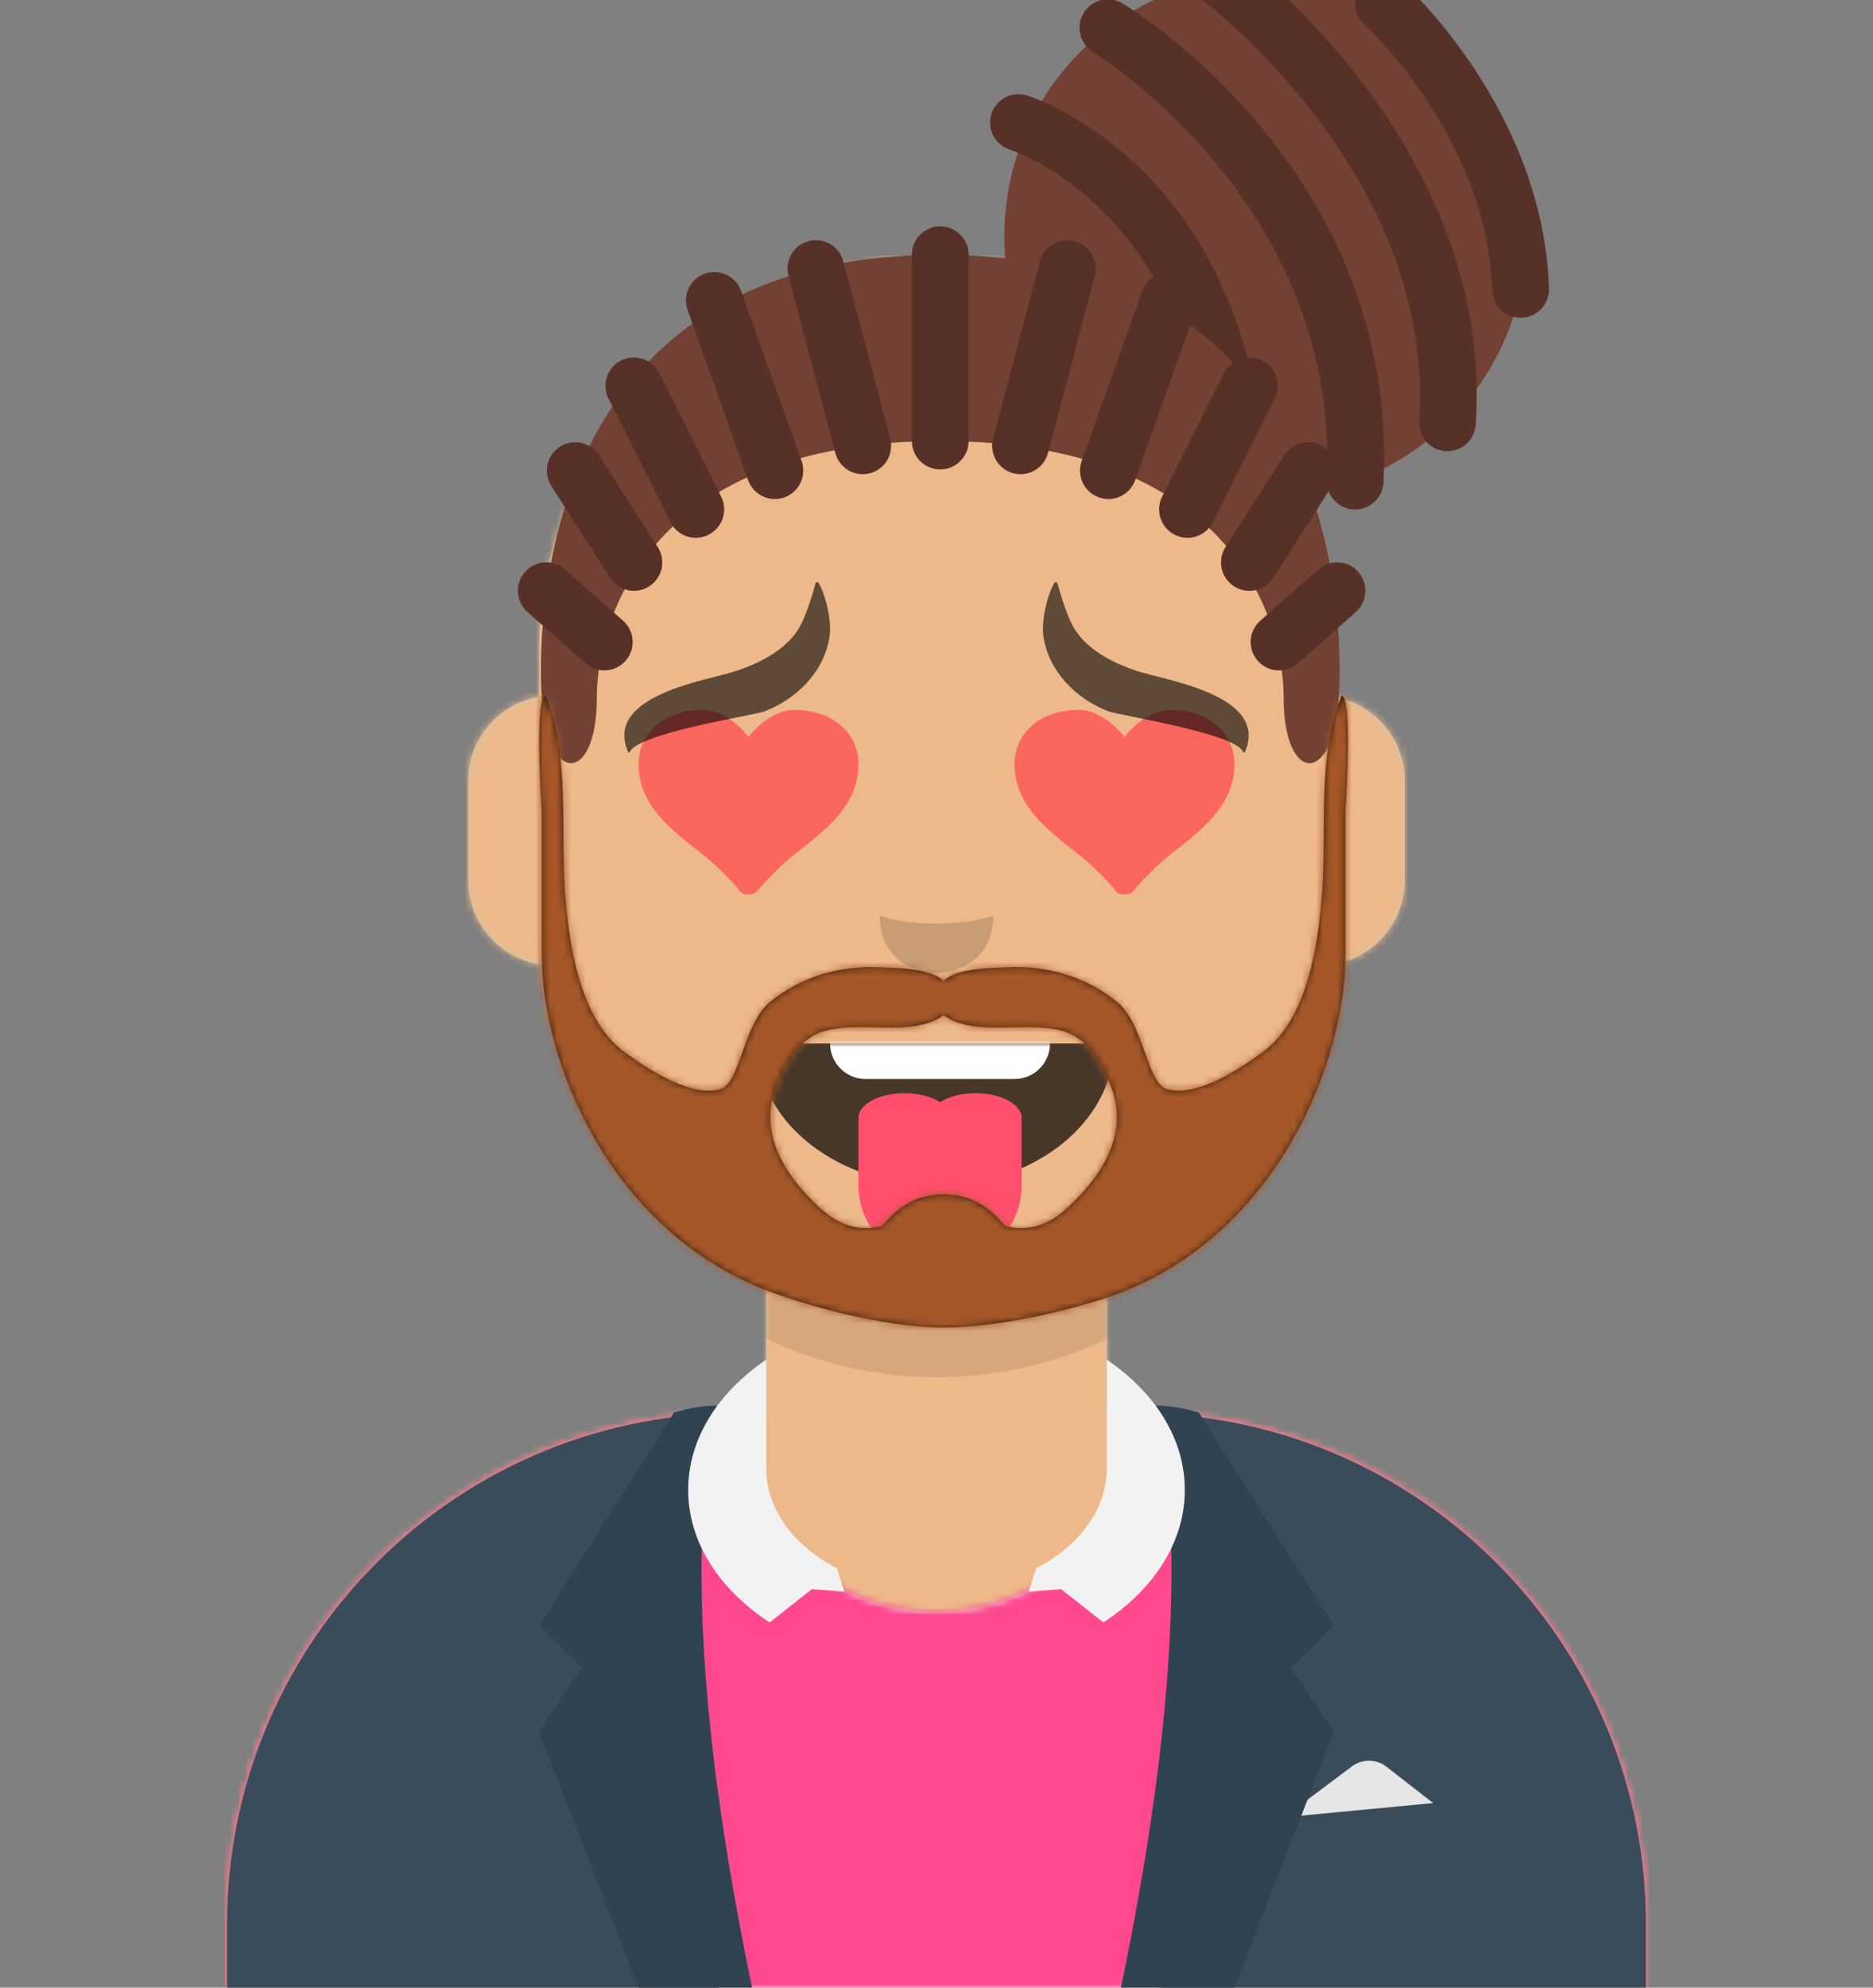 <svg xmlns="http://www.w3.org/2000/svg" xmlns:ns2="http://design.blush" xmlns:xlink="http://www.w3.org/1999/xlink" width="264px" height="280px" viewBox="0 0 264 280" version="1.1">
    <rect x="0" y="0" width="264" height="280" fill="#808080" stroke="none"/>
    <title id="transparent_Title">Avataaar/Default</title>
    <desc>Created with python_avatars</desc>
    <defs>
        <path d="M100,0 C130.928,-5.68137151e-15 156,25.072 156,56 L156.001,62.166 C161.676,63.119 166,68.054 166,74 L166,88 C166,94.052 161.519,99.058 155.694,99.881 C153.628,119.686 141.238,136.422 124.001,144.61 L124,163 L128,163 C167.765,163 200,195.235 200,235 L200,244 L0,244 L0,235 C-4.86974701e-15,195.235 32.235,163 72,163 L76,163 L76,144.611 C58.763,136.422 46.372,119.687 44.305,99.881 C38.481,99.058 34,94.052 34,88 L34,74 C34,68.054 38.325,63.118 44,62.166 L44,56 C44,25.072 69.072,5.68137151e-15 100,0 Z" id="transparent_path-1" />
        <path d="M83,36.348 C83,52.629 105.162,65.828 132.5,65.828 C159.838,65.828 182,52.629 182,36.348 C182,34.985 181.845,33.645 181.544,32.331 C210.784,41.488 232,68.792 232,101.052 L232,110 L32,110 L32,101.052 C32,68.397 53.739,40.82 83.534,32.002 C83.182,33.421 83,34.871 83,36.348 Z" id="transparent_path-3" />
        <rect id="transparent_path-5" x="0" y="0" width="264" height="280" />
        <path d="M74,0 C114.869,0 148,33.131 148,74 L148,84.148 L148,197.608 C135.525,187.237 119.491,181 102,181 L102,181 L98,181 L98,162.611 C115.531,154.283 128.048,137.115 129.791,116.867 C135.569,116.002 140,111.019 140,105 L140,105 L140,92 C140,87.354 137.359,83.324 133.497,81.33 C132.724,81.05 131.952,80.748 131.181,80.426 C130.795,80.32 130.401,80.233 130,80.166 L130,80.166 L130,79.917 C117.224,74.234 104.878,63.071 96.11,47.885 C93.175,42.801 90.831,37.595 89.066,32.397 C80.431,42.941 67.745,53.602 52.342,62.495 C42.778,68.017 33.147,72.291 24,75.266 L24,137.247 C29.602,148.318 38.773,157.278 50,162.611 L50,162.611 L50,181 L46,181 C38.327,181 30.935,182.2 24,184.423 L24,230 C24,244.106 13.569,255.776 0,257.716 L0,74 C0,33.131 33.131,0 74,0 Z" id="transparent_path-7" />
    </defs>
    <g id="transparent_Avataaar/Default" stroke="none" stroke-width="1" fill="none" fill-rule="evenodd">
        <g id="transparent_Body" transform="translate(32, 36)">
            <mask id="transparent_mask-2" fill="white">
                <use xlink:href="#transparent_path-1" />
            </mask>
            <use fill="#D0C6AC" xlink:href="#transparent_path-1" />
            <g id="transparent_Skin-Color" mask="url(#transparent_mask-2)" fill="#EDB98A">
                <g transform="translate(-32, 0)" id="transparent_Color">
                    <rect x="0" y="0" width="264" height="244" />
                </g>
            </g>
            <path d="M44,94 C44,124.928 69.072,150 100,150 C130.928,150 156,124.928 156,94 L156,94 L156,102 C156,132.928 130.928,158 100,158 C69.072,158 44,132.928 44,102 Z" id="transparent_Neck-Shadow" fill-opacity="0.1" fill="#000000" mask="url(#transparent_mask-2)" />
        </g>
        <g id="transparent_Clothing" transform="translate(0, 170)">
            
        <defs>
        <path d="M160,29.052 C199.765,29.052 232,61.287 232,101.052 L232,110 L32,110 L32,101.052 C32,61.287 64.235,29.052 104,29.052 L105.192,29.052 C105.065,30.036 105,31.037 105,32.052 C105,45.859 117.088,57.052 132,57.052 C146.912,57.052 159,45.859 159,32.052 C159,31.037 158.935,30.036 158.808,29.052 L160,29.052 Z" id="blazer_sweater_path-1" />
    </defs>
    <g id="blazer_sweater_Clothing/Blazer-+-Sweater" stroke="none" stroke-width="1" fill="none" fill-rule="evenodd">
        <mask id="blazer_sweater_mask-2" fill="white">
            <use xlink:href="#blazer_sweater_path-1" />
        </mask>
        <use id="blazer_sweater_Clothes" fill="#E6E6E6" xlink:href="#blazer_sweater_path-1" />
        <g id="blazer_sweater_Fabric-Color" mask="url(#blazer_sweater_mask-2)" fill="#FF488E">
            <rect id="blazer_sweater_🖍Color" x="0" y="0" width="264" height="110" />
        </g>
        <g id="blazer_sweater_Blazer" transform="translate(32, 28)">
            <path d="M64,40.5 C64,55.709 65.961,69.921 69.362,82.001 L0,82 L0,73.052 C-4.73779789e-15,34.365 30.512,2.804 68.785,1.122 C65.74,12.731 64,26.173 64,40.5 Z M200,73.052 L200,82 L131.638,82.001 C135.039,69.921 137,55.709 137,40.5 C137,26.194 135.265,12.771 132.229,1.174 C170.025,3.363 200,34.707 200,73.052 Z" id="blazer_sweater_Saco" fill="#3A4C5A" />
            <path d="M149,58 L158.556,50.833 C159.999,49.751 161.988,49.768 163.412,50.876 L170,56 L170,56 L149,58 Z" id="blazer_sweater_Pocket-hanky" fill="#E6E6E6" />
            <path d="M69,0 C65,19.333 66.667,46.667 74,82 L58,82 L44,46 L50,37 L44,31 L63,1 C65.028,0.369 67.028,0.036 69,0 Z" id="blazer_sweater_Wing" fill="#2F4351" />
            <path d="M151,0 C147,19.333 148.667,46.667 156,82 L140,82 L126,46 L132,37 L126,31 L145,1 C147.028,0.369 149.028,0.036 151,0 Z" id="blazer_sweater_Wing" fill="#2F4351" transform="translate(141, 41) scale(-1, 1) translate(-141, -41) " />
        </g>
        <path d="M167,39.888 C167,47.289 162.572,53.945 155.52,58.556 L149.58,53.876 L145,54.208 L146,51.057 L145.922,50.996 C152.022,47.853 156,42.7 156,36.877 L156,21.539 C162.772,26.136 167,32.656 167,39.888 Z M118.078,50.996 L118,51.057 L119,54.208 L114.419,53.876 L108.48,58.556 C101.428,53.945 97,47.289 97,39.888 C97,32.656 101.228,26.136 108.001,21.539 L108,36.877 C108,42.7 111.978,47.853 118.078,50.996 Z" id="blazer_sweater_Collar" fill="#F2F2F2" />
    </g>
</g>
        <g id="transparent_Face" transform="translate(76, 82)" fill="#000000">
            <g id="transparent_Mouth" transform="translate(2, 52)">    
                
            <defs>
        <path d="M29,15.609 C30.41,25.231 41.062,33 54,33 C66.968,33 77.646,25.183 79,14.739 C79.101,14.34 78.775,13 76.826,13 C56.838,13 41.74,13 31.174,13 C29.383,13 28.87,14.24 29,15.609 Z" id="tongue_path-1" />
    </defs>
    <g id="tongue_Mouth/Tongue" stroke="none" stroke-width="1" fill="none" fill-rule="evenodd">
        <mask id="tongue_mask-2" fill="white">
            <use xlink:href="#tongue_path-1" />
        </mask>
        <use id="tongue_Mouth" fill-opacity="0.7" fill="#000000" xlink:href="#tongue_path-1" />
        <path d="M44,2 L65,2 C67.761,2 70,4.239 70,7 L70,13 C70,15.761 67.761,18 65,18 L44,18 C41.239,18 39,15.761 39,13 L39,7 C39,4.239 41.239,2 44,2 Z" id="tongue_Teeth" fill="#FFFFFF" mask="url(#tongue_mask-2)" />
        <path d="M59.5,20 C63.09,20 66,21.567 66,23.5 C66,23.583 65.995,23.665 65.984,23.747 C65.995,23.829 66,23.914 66,24 L66,33 C66,39.075 61.075,44 55,44 L54,44 C47.925,44 43,39.075 43,33 L43,24 C43,23.914 43.005,23.829 43.016,23.746 C43.005,23.665 43,23.583 43,23.5 C43,21.567 45.91,20 49.5,20 C51.511,20 53.309,20.492 54.501,21.264 C55.691,20.492 57.489,20 59.5,20 Z" id="tongue_Tongue" fill="#FF4F6D" />
    </g>
</g>
            <g id="transparent_Nose" transform="translate(28, 40)" fill-opacity="0.16">
                
            <g id="small_Nose/Small" stroke="none" stroke-width="1" fill="none" fill-rule="evenodd"><path d="M20,7 C20,12.523 24.047,15 28,15 C31.953,15 36,12.523 36,7 C33.833,7.732 31.141,8.098 27.924,8.098 C24.741,8.098 22.099,7.732 20,7 Z" id="small_Nose" fill-opacity=".16" fill="#000" /></g></g>
            <g id="transparent_Eyes" transform="translate(0, 8)">
                
            <g id="heart_Eyes/Hearts-😍" stroke="none" stroke-width="1" fill="none" fill-rule="evenodd" fill-opacity="0.8">
        <path d="M35.958,10 C33.407,10 30.884,11.98 29.5,13.821 C28.111,11.98 25.593,10 23.042,10 C17.552,10 14,13.334 14,17.641 C14,23.371 18.412,26.771 23.042,30.377 C24.695,31.613 27.822,34.778 28.208,35.471 C28.594,36.164 30.314,36.189 30.792,35.471 C31.269,34.753 34.302,31.613 35.958,30.377 C40.585,26.771 45,23.371 45,17.641 C45,13.334 41.448,10 35.958,10 Z" id="heart_Heart" fill="#FF5353" fill-rule="nonzero" />
        <path d="M88.958,10 C86.407,10 83.884,11.98 82.5,13.821 C81.111,11.98 78.593,10 76.042,10 C70.552,10 67,13.334 67,17.641 C67,23.371 71.412,26.771 76.042,30.377 C77.695,31.613 80.822,34.778 81.208,35.471 C81.594,36.164 83.314,36.189 83.792,35.471 C84.269,34.753 87.302,31.613 88.958,30.377 C93.585,26.771 98,23.371 98,17.641 C98,13.334 94.448,10 88.958,10 Z" id="heart_Heart" fill="#FF5353" fill-rule="nonzero" />
    </g>
</g>
            <g id="transparent_Eyebrow" fill-opacity="0.6">
                
            <g id="frown_natural_Eyebrow/Natural/Frown-Natural" stroke="none" stroke-width="1" fill="none" fill-rule="evenodd" fill-opacity="0.6">
        <path d="M36.369,6.876 C34.399,9.781 30.824,11.517 27.632,12.56 C23.689,13.849 9.081,15.939 12.52,23.908 C12.572,24.03 12.739,24.031 12.792,23.91 C13.945,21.265 30.257,18.787 31.765,18.206 C36.21,16.497 40.158,12.715 40.927,7.663 C41.279,5.346 40.29,1.614 39.379,0.113 C39.27,-0.067 39.005,-0.023 38.95,0.182 C38.59,1.513 37.539,5.153 36.369,6.876" id="frown_natural_Fill-5" fill="#000000" />
        <path d="M95.369,6.876 C93.399,9.781 89.824,11.517 86.632,12.56 C82.689,13.849 68.081,15.939 71.52,23.908 C71.572,24.03 71.739,24.031 71.792,23.91 C72.945,21.265 89.257,18.787 90.765,18.206 C95.21,16.497 99.158,12.715 99.927,7.663 C100.279,5.346 99.29,1.614 98.379,0.113 C98.27,-0.067 98.005,-0.023 97.95,0.182 C97.59,1.513 96.539,5.153 95.369,6.876" id="frown_natural_Fill-5" fill="#000000" transform="translate(85.5, 12) scale(-1, 1) translate(-85.5, -12) " />
    </g>
</g>
        </g>
        <g id="transparent_Top">
            
        <g id="braids_Hairstyle/Braids" stroke="none" stroke-width="1" fill="none" fill-rule="evenodd">
        <g id="braids_Group-30" transform="translate(73, -8)">
            <path d="M107.366,67.855 C107.302,67.745 107.235,67.635 107.171,67.526 C107.236,67.635 107.302,67.745 107.366,67.855 M108.13,69.209 C108.068,69.096 108.005,68.982 107.941,68.869 C108.005,68.982 108.068,69.096 108.13,69.209 M108.671,70.232 C108.729,70.346 108.789,70.459 108.846,70.572 C108.789,70.459 108.729,70.346 108.671,70.232 M106.553,66.513 C106.487,66.407 106.419,66.302 106.352,66.196 C106.42,66.302 106.487,66.407 106.553,66.513 M124.671,5.491 C123.033,4.013 120.511,4.143 119.028,5.778 C118.734,6.104 118.521,6.469 118.352,6.85 C114.303,5.315 109.916,4.469 105.329,4.469 C105.152,4.469 104.978,4.48 104.803,4.482 C102.97,2.901 101.738,1.971 101.486,1.784 C99.711,0.471 97.211,0.845 95.895,2.618 C95.172,3.593 94.975,4.787 95.226,5.885 C92.238,6.737 89.406,7.956 86.781,9.492 C85.926,8.919 85.368,8.579 85.202,8.48 C83.307,7.347 80.858,7.963 79.72,9.854 C78.815,11.361 79.035,13.216 80.112,14.488 C77.685,16.775 75.565,19.383 73.831,22.252 C72.678,21.755 71.927,21.505 71.748,21.449 C69.647,20.791 67.418,21.953 66.747,24.05 C66.076,26.147 67.236,28.395 69.33,29.075 C69.445,29.113 69.849,29.251 70.473,29.51 C69.232,33.198 68.55,37.142 68.55,41.248 C68.55,42.305 68.604,43.349 68.692,44.384 C67.03,44.199 65.308,44.065 63.528,43.985 L63.528,43.887 C63.528,41.678 61.737,39.887 59.528,39.887 C57.319,39.887 55.528,41.678 55.528,43.887 L55.528,43.985 C52.11,44.14 48.912,44.492 45.922,45.021 L45.866,44.812 C45.301,42.676 43.111,41.405 40.976,41.969 C38.84,42.535 37.568,44.725 38.133,46.86 L38.148,46.916 C35.826,47.653 33.65,48.505 31.623,49.467 L31.452,48.987 C30.711,46.907 28.426,45.82 26.342,46.561 C24.261,47.302 23.175,49.59 23.916,51.671 L24.599,53.59 C22.3,55.23 20.242,57.025 18.403,58.936 C17.267,58.253 15.822,58.141 14.55,58.777 C12.575,59.768 11.777,62.171 12.766,64.146 L13.321,65.252 C12.1,67.072 11.019,68.944 10.07,70.844 C8.819,70.126 7.23,70.096 5.93,70.924 C4.069,72.113 3.523,74.586 4.712,76.448 L6.619,79.435 C5.778,82.1 5.135,84.738 4.649,87.28 C3.337,87.064 1.949,87.498 1.004,88.567 C-0.46,90.222 -0.305,92.75 1.35,94.213 L3.479,96.097 C3.131,100.657 3.225,104.411 3.378,106.701 C4.167,118.575 11.125,118.438 11.125,106.27 C11.125,105.071 11.212,103.755 11.398,102.361 C11.652,102.411 11.908,102.44 12.165,102.44 C13.271,102.44 14.372,101.984 15.163,101.09 C16.627,99.436 16.471,96.908 14.817,95.444 L13.533,94.309 C13.971,93.214 14.474,92.111 15.059,91.009 C15.474,91.149 15.908,91.228 16.346,91.228 C17.083,91.228 17.829,91.024 18.495,90.599 C20.357,89.41 20.903,86.937 19.714,85.075 L19.448,84.659 C20.195,83.804 20.994,82.964 21.866,82.148 C22.631,83.175 23.828,83.76 25.069,83.76 C25.672,83.76 26.283,83.623 26.859,83.335 C28.833,82.345 29.632,79.941 28.642,77.966 L28.324,77.332 C29.568,76.594 30.899,75.901 32.315,75.253 L32.452,75.638 C33.035,77.275 34.576,78.296 36.22,78.296 C36.665,78.296 37.118,78.222 37.562,78.063 C39.643,77.322 40.729,75.034 39.988,72.953 L39.84,72.538 C41.361,72.119 42.968,71.756 44.643,71.438 L44.744,71.819 C45.219,73.612 46.837,74.796 48.608,74.796 C48.947,74.796 49.292,74.753 49.635,74.662 C51.564,74.151 52.775,72.313 52.576,70.389 C53.54,70.314 54.53,70.258 55.537,70.215 C55.586,72.382 57.349,74.126 59.528,74.126 C61.707,74.126 63.47,72.382 63.519,70.215 C64.663,70.264 65.78,70.332 66.868,70.421 C66.686,72.334 67.896,74.154 69.815,74.662 C70.158,74.753 70.503,74.796 70.842,74.796 C72.612,74.796 74.231,73.612 74.706,71.819 L74.788,71.51 C76.46,71.837 78.055,72.214 79.572,72.643 L79.462,72.953 C78.72,75.034 79.806,77.322 81.887,78.063 C82.331,78.222 82.784,78.296 83.229,78.296 C84.874,78.296 86.415,77.275 86.998,75.638 L87.078,75.413 C88.481,76.07 89.8,76.772 91.032,77.518 L90.807,77.966 C89.817,79.941 90.616,82.345 92.591,83.335 C93.166,83.623 93.778,83.76 94.381,83.76 C95.533,83.76 96.646,83.254 97.413,82.359 C98.287,83.19 99.093,84.045 99.838,84.916 L99.736,85.075 C98.547,86.937 99.093,89.41 100.954,90.599 C101.621,91.024 102.366,91.228 103.103,91.228 C103.423,91.228 103.74,91.188 104.049,91.113 C104.657,92.268 105.176,93.422 105.624,94.568 L104.633,95.444 C102.978,96.908 102.823,99.436 104.287,101.09 C105.077,101.984 106.179,102.44 107.284,102.44 C107.411,102.44 107.538,102.419 107.665,102.407 C107.847,103.784 107.931,105.084 107.931,106.27 C107.931,118.438 114.889,118.575 115.679,106.701 C115.827,104.465 115.923,100.836 115.602,96.422 L118.099,94.213 C119.755,92.75 119.91,90.222 118.446,88.567 C117.409,87.394 115.841,86.991 114.425,87.367 C113.961,84.93 113.354,82.403 112.566,79.848 L114.268,77.182 C114.814,78.626 116.172,79.686 117.812,79.766 C117.879,79.77 117.945,79.771 118.012,79.771 C120.131,79.771 121.898,78.107 122.004,75.968 C122.037,75.302 122.059,74.641 122.074,73.984 C124.175,72.908 126.159,71.636 128.001,70.192 C128.675,70.962 129.64,71.476 130.741,71.551 C130.833,71.557 130.926,71.56 131.016,71.56 C133.101,71.56 134.859,69.943 135.004,67.832 C135.12,66.129 135.139,64.459 135.118,62.806 C137.348,59.731 139.119,56.302 140.317,52.613 C140.642,52.699 140.978,52.759 141.33,52.759 C141.374,52.759 141.419,52.759 141.464,52.757 C143.672,52.685 145.402,50.835 145.33,48.627 C144.508,23.668 125.48,6.221 124.671,5.491" id="braids_Hair-Color" fill="#724133" ns2:color="Hair-500" />
            <path d="M59.528,39.887 C57.319,39.887 55.528,41.678 55.528,43.887 L55.528,70.127 C55.528,72.336 57.319,74.127 59.528,74.127 C61.737,74.127 63.528,72.336 63.528,70.127 L63.528,43.887 C63.528,41.678 61.737,39.887 59.528,39.887" id="braids_Fill-4" fill-opacity=".24" fill="#000" />
            <path d="M45.867,44.812 C45.302,42.676 43.112,41.405 40.976,41.969 C38.841,42.535 37.568,44.725 38.134,46.86 L44.744,71.819 C45.219,73.612 46.838,74.796 48.609,74.796 C48.948,74.796 49.292,74.753 49.635,74.662 C51.771,74.097 53.043,71.907 52.478,69.771 L45.867,44.812 Z" id="braids_Fill-6" fill-opacity=".24" fill="#000" />
            <path d="M31.452,48.987 C30.711,46.907 28.426,45.82 26.342,46.561 C24.261,47.302 23.175,49.591 23.916,51.672 L32.452,75.638 C33.035,77.275 34.576,78.297 36.22,78.297 C36.665,78.297 37.119,78.222 37.562,78.064 C39.643,77.322 40.729,75.034 39.988,72.953 L31.452,48.987 Z" id="braids_Fill-8" fill-opacity=".24" fill="#000" />
            <path d="M19.919,60.561 C18.93,58.586 16.525,57.79 14.55,58.777 C12.576,59.768 11.777,62.171 12.767,64.146 L21.49,81.551 C22.192,82.951 23.604,83.76 25.069,83.76 C25.672,83.76 26.284,83.623 26.859,83.335 C28.834,82.345 29.632,79.941 28.643,77.966 L19.919,60.561 Z" id="braids_Fill-10" fill-opacity=".24" fill="#000" />
            <path d="M11.455,72.143 C10.266,70.281 7.794,69.737 5.931,70.925 C4.069,72.114 3.524,74.587 4.713,76.449 L12.972,89.381 C13.735,90.576 15.027,91.228 16.347,91.228 C17.084,91.228 17.83,91.025 18.496,90.599 C20.358,89.41 20.903,86.937 19.714,85.075 L11.455,72.143 Z" id="braids_Fill-12" fill-opacity=".24" fill="#000" />
            <path d="M6.65,88.222 C4.996,86.757 2.468,86.912 1.004,88.567 C-0.46,90.222 -0.305,92.751 1.35,94.213 L9.517,101.436 C10.278,102.111 11.224,102.441 12.166,102.441 C13.272,102.441 14.373,101.984 15.163,101.091 C16.627,99.436 16.472,96.909 14.817,95.445 L6.65,88.222 Z" id="braids_Fill-14" fill-opacity=".24" fill="#000" />
            <path d="M78.474,41.969 C76.339,41.406 74.149,42.676 73.583,44.812 L66.973,69.772 C66.408,71.906 67.68,74.097 69.816,74.662 C70.159,74.754 70.503,74.796 70.842,74.796 C72.613,74.796 74.232,73.612 74.706,71.82 L81.317,46.861 C81.882,44.724 80.61,42.535 78.474,41.969" id="braids_Fill-17" fill-opacity=".24" fill="#000" />
            <path d="M104.9,58.778 C104.231,58.444 103.516,58.329 102.82,58.38 C95.055,29.176 72.841,21.794 71.749,21.45 C69.647,20.791 67.418,21.954 66.748,24.05 C66.076,26.148 67.237,28.396 69.331,29.076 C70.041,29.307 81.495,33.229 89.572,47.003 C88.871,47.464 88.3,48.136 87.999,48.987 L79.463,72.954 C78.721,75.035 79.806,77.323 81.888,78.064 C82.332,78.222 82.784,78.297 83.23,78.297 C84.874,78.297 86.415,77.276 86.999,75.638 L94.769,53.82 C97.005,55.446 99.01,57.22 100.805,59.105 C100.285,59.472 99.837,59.953 99.531,60.562 L90.808,77.967 C89.817,79.942 90.617,82.345 92.591,83.336 C93.166,83.624 93.778,83.76 94.38,83.76 C95.847,83.76 97.257,82.952 97.96,81.552 L106.683,64.147 C107.672,62.172 106.874,59.768 104.9,58.778" id="braids_Fill-19" fill-opacity=".24" fill="#000" />
            <path d="M112.8,88.222 L104.633,95.445 C102.979,96.909 102.823,99.436 104.287,101.091 C105.077,101.984 106.179,102.441 107.284,102.441 C108.227,102.441 109.172,102.111 109.933,101.436 L118.1,94.213 C119.755,92.751 119.91,90.222 118.446,88.567 C116.983,86.912 114.454,86.757 112.8,88.222" id="braids_Fill-21" fill-opacity=".24" fill="#000" />
            <path d="M85.202,8.48 C83.307,7.347 80.858,7.963 79.721,9.854 C78.585,11.746 79.197,14.202 81.088,15.341 C81.424,15.543 113.406,35.261 114.065,71.356 C113.896,71.201 113.719,71.052 113.519,70.925 C111.656,69.737 109.184,70.281 107.995,72.143 L99.736,85.075 C98.547,86.937 99.093,89.41 100.954,90.599 C101.621,91.025 102.366,91.229 103.103,91.229 C104.423,91.229 105.715,90.576 106.478,89.381 L114.268,77.182 C114.814,78.626 116.172,79.686 117.812,79.767 C117.879,79.77 117.945,79.772 118.012,79.772 C120.131,79.772 121.898,78.107 122.004,75.968 C124.151,32.314 86.793,9.433 85.202,8.48" id="braids_Fill-23" fill-opacity=".24" fill="#000" />
            <path d="M101.486,1.784 C99.711,0.471 97.211,0.845 95.895,2.617 C94.58,4.39 94.952,6.895 96.723,8.212 C97.049,8.455 129.365,32.897 127.021,67.288 C126.872,69.492 128.537,71.4 130.741,71.551 C130.833,71.557 130.925,71.56 131.016,71.56 C133.101,71.56 134.859,69.943 135.004,67.832 C137.648,29.018 102.964,2.878 101.486,1.784" id="braids_Fill-25" fill-opacity=".24" fill="#000" />
            <path d="M124.671,5.491 C123.033,4.013 120.511,4.143 119.028,5.779 C117.547,7.414 117.673,9.943 119.307,11.426 C119.481,11.583 136.626,27.394 137.334,48.891 C137.405,51.054 139.182,52.76 141.33,52.76 C141.374,52.76 141.419,52.759 141.464,52.758 C143.672,52.685 145.402,50.836 145.33,48.628 C144.508,23.669 125.481,6.221 124.671,5.491" id="braids_Fill-27" fill-opacity=".24" fill="#000" />
        </g>
        <g id="braids_Facial-Hair" transform="translate(49, 72)"><defs>
        <path d="M101.428,98.169 C98.915,100.463 96.237,101.494 92.853,100.773 C92.271,100.649 89.896,96.235 84,96.235 C78.103,96.235 75.729,100.649 75.147,100.773 C71.762,101.494 69.085,100.463 66.571,98.169 C61.846,93.856 57.917,87.908 60.278,81.419 C61.508,78.037 63.51,74.324 67.151,73.246 C71.038,72.096 76.497,73.244 80.415,72.458 C81.684,72.204 83.071,71.751 84,71 C84.929,71.751 86.316,72.204 87.585,72.458 C91.503,73.244 96.961,72.096 100.849,73.246 C104.49,74.324 106.491,78.037 107.722,81.419 C110.083,87.908 106.154,93.856 101.428,98.169 M140.081,26 C136.671,34.4 137.988,44.858 137.357,53.676 C136.844,60.843 135.337,71.586 128.973,76.215 C125.718,78.582 119.794,82.56 115.542,81.45 C112.615,80.686 112.302,72.29 108.455,69.147 C104.092,65.582 98.643,64.016 93.149,64.258 C90.779,64.362 85.984,64.337 84,66.16 C82.016,64.337 77.222,64.362 74.851,64.258 C69.357,64.016 63.908,65.582 59.545,69.147 C55.698,72.29 55.386,80.686 52.458,81.45 C48.206,82.56 42.282,78.582 39.027,76.215 C32.662,71.586 31.156,60.843 30.643,53.676 C30.012,44.858 31.329,34.4 27.919,26 C26.26,26 27.354,42.129 27.354,42.129 L27.354,62.485 C27.386,77.773 36.935,100.655 58.108,109.393 C63.286,111.53 75.015,115 84,115 C92.985,115 104.714,111.86 109.892,109.723 C131.065,100.986 140.614,77.773 140.646,62.485 L140.646,42.129 C140.646,42.129 141.74,26 140.081,26" id="beard_light_path-1" />
    </defs>
    <g id="beard_light_Facial-Hair/Beard-Light" stroke="none" stroke-width="1" fill="none" fill-rule="evenodd">
        <mask id="beard_light_mask-2" fill="white">
            <use xlink:href="#beard_light_path-1" />
        </mask>
        <use id="beard_light_Lite-Beard" fill="#331B0C" xlink:href="#beard_light_path-1" />
        <g id="beard_light_Facial-Hair-Color" mask="url(#beard_light_mask-2)" fill="#A55728">
            <rect id="beard_light_Color" x="0" y="0" width="168" height="152" />
        </g>
    </g>
</g>
        <g id="braids_Accessory" transform="translate(62, 85)" />
    </g>
</g>
    </g>
</svg>